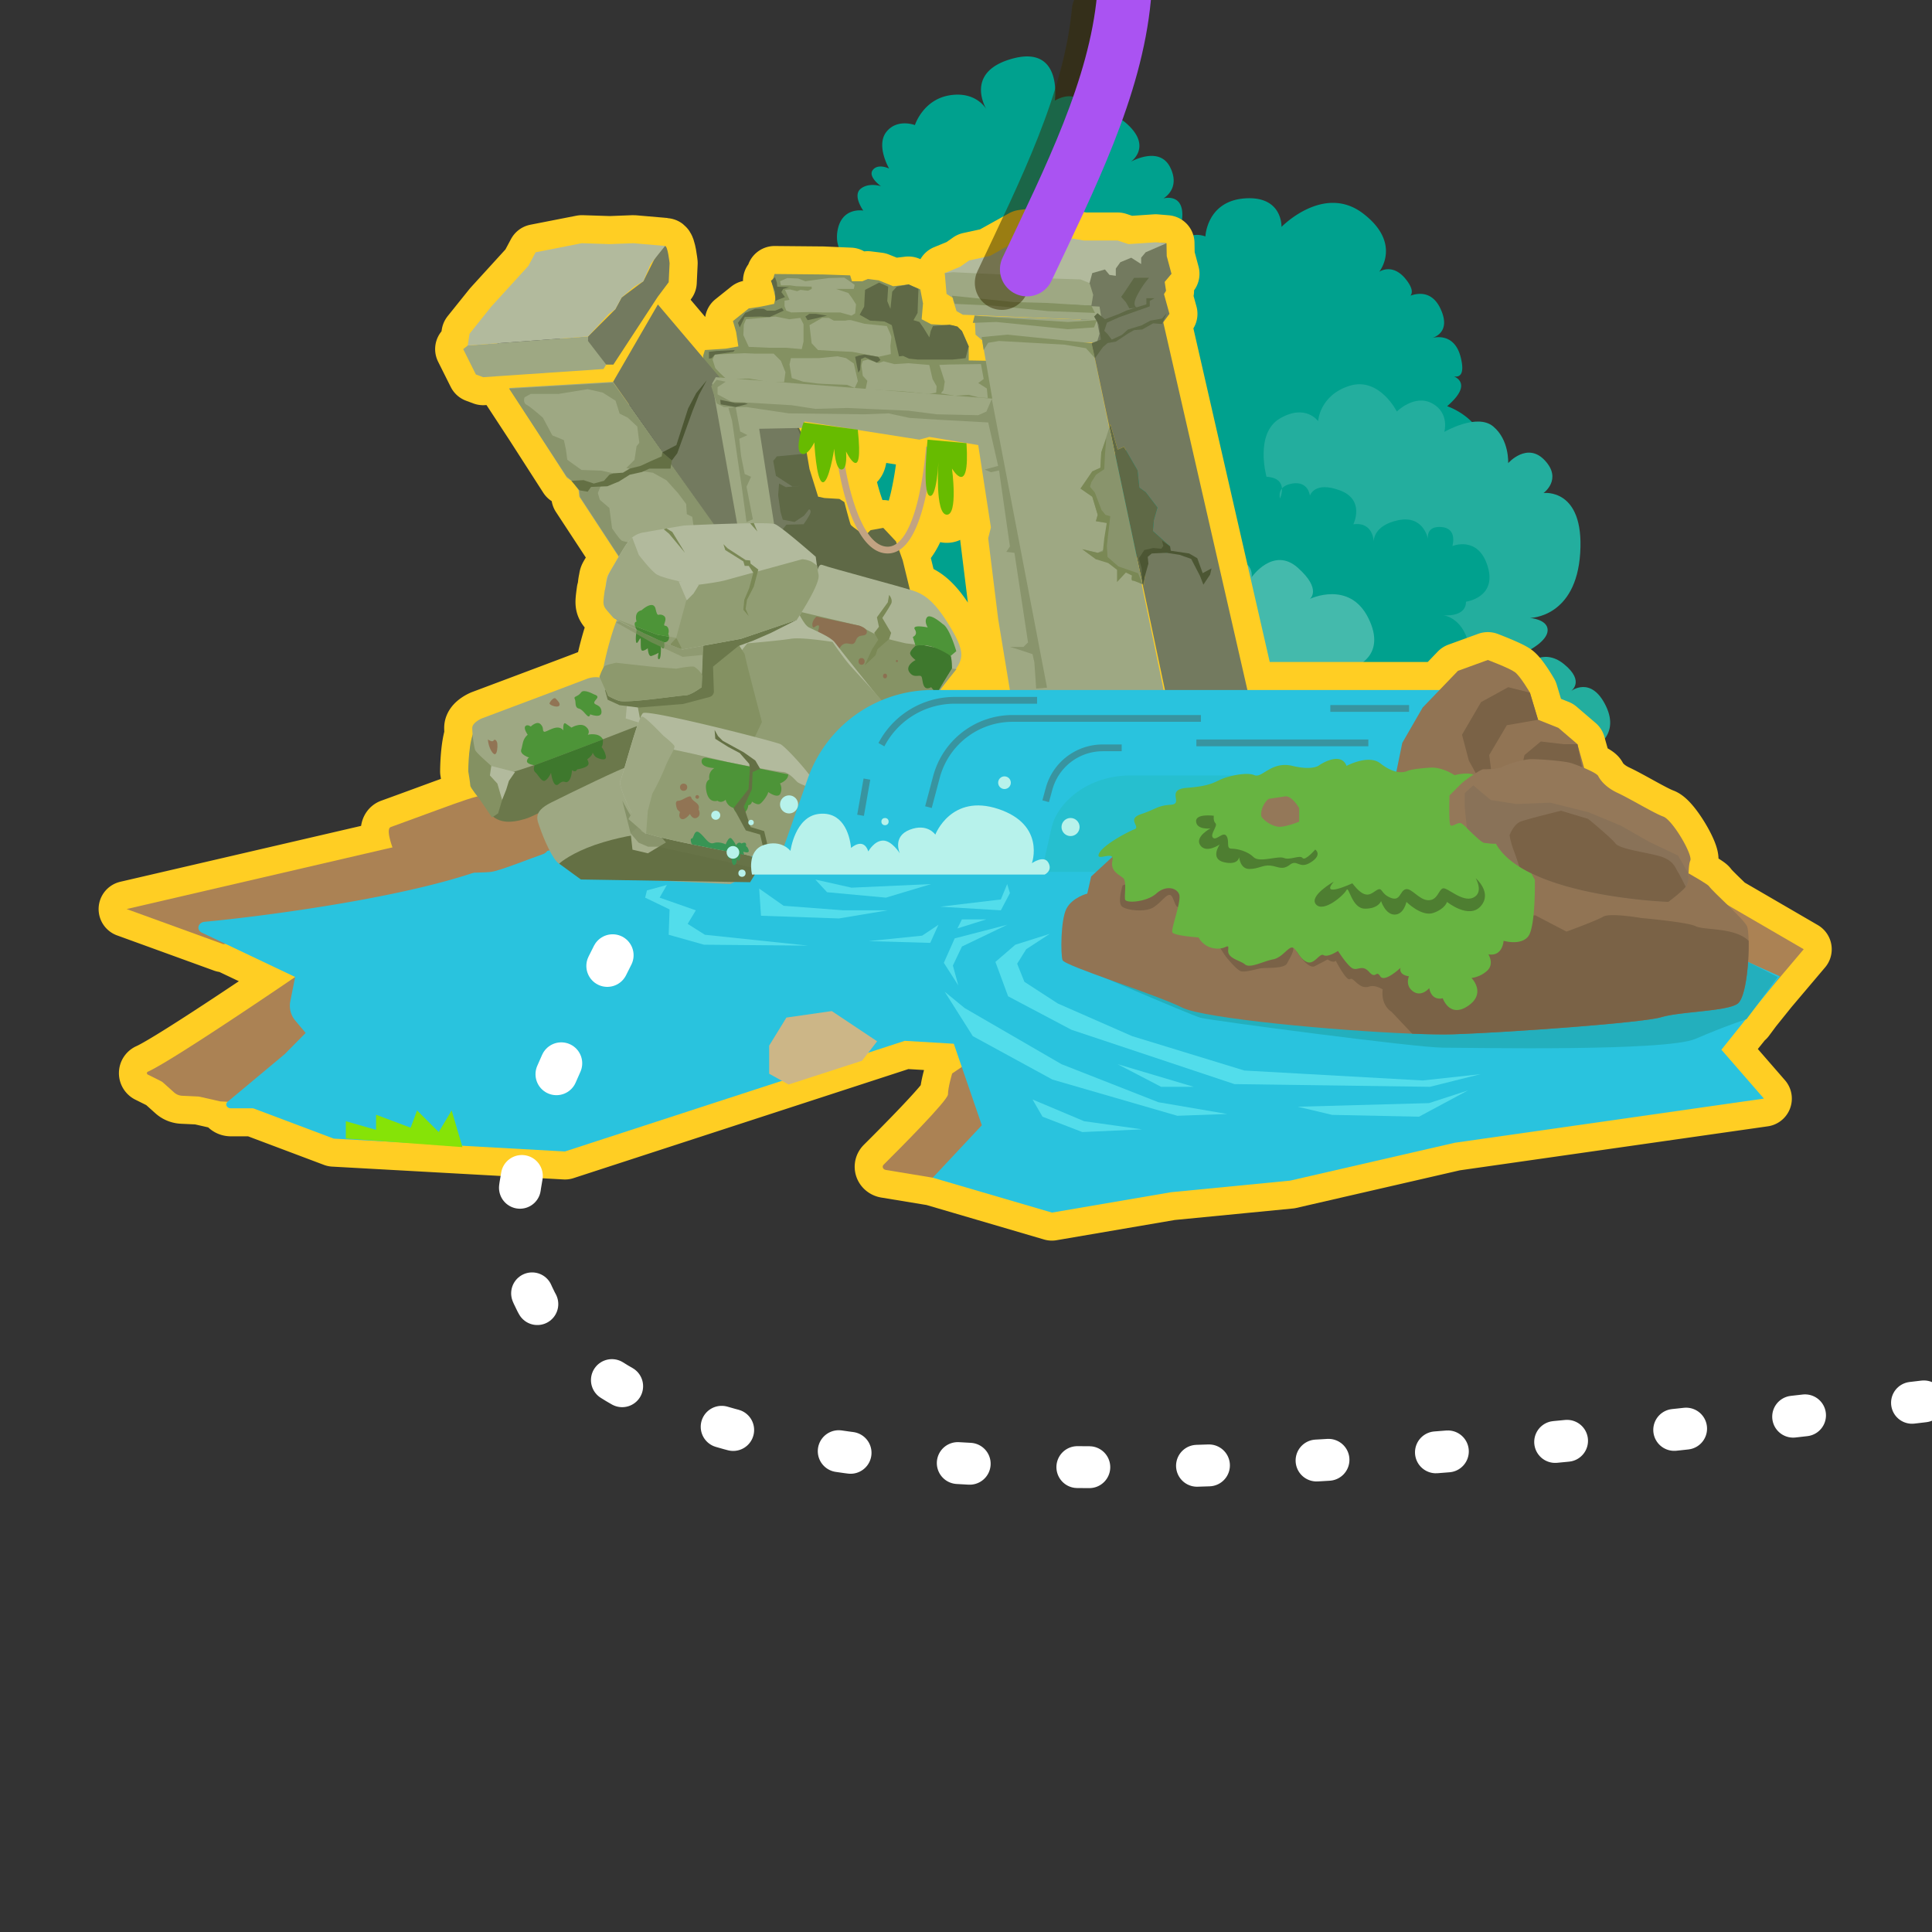 <svg xmlns="http://www.w3.org/2000/svg" width="1000" height="1000" viewBox="0 0 1000 1000"><rect x="0" y="0" width="1000" height="1000" fill="#333333" stroke="none"/><defs><style>.cls-1{isolation:isolate;}.cls-2{fill:#00a18e;}.cls-3{fill:#23ae9e;}.cls-4{fill:#44baac;}.cls-48,.cls-49,.cls-5,.cls-50{fill:none;}.cls-5{stroke:#ffce23;stroke-linejoin:round;stroke-width:29px;}.cls-6{fill:#5f6946;}.cls-7{fill:#737a5f;}.cls-34,.cls-8{fill:#849162;}.cls-9{fill:#b2ba9d;}.cls-10{fill:#9ea883;}.cls-11{fill:#c2a382;}.cls-12{fill:#67bb00;}.cls-13{fill:#89946c;}.cls-14{fill:#7a8855;}.cls-15{fill:#4c5633;}.cls-16{fill:#647044;}.cls-17{fill:#ab8254;}.cls-18{fill:#aad233;}.cls-19{fill:#29c3de;}.cls-20{fill:#52ddeb;}.cls-21{fill:#abb494;}.cls-22{fill:#869365;}.cls-23{fill:#3e782d;}.cls-24{fill:#4d9438;}.cls-25{fill:#919d73;}.cls-26{fill:#8c7051;}.cls-27,.cls-30{fill:#6b784b;}.cls-28{fill:#917454;}.cls-29{fill:#a5ae8b;}.cls-30{opacity:0.48;}.cls-30,.cls-34{mix-blend-mode:multiply;}.cls-31{fill:#389454;}.cls-32{fill:#8d996d;}.cls-33{fill:#458532;}.cls-34{opacity:0.57;}.cls-35{fill:#818e5e;}.cls-36{fill:#3894a0;}.cls-37{fill:#26bfcf;}.cls-38{fill:#b7f2eb;}.cls-39{fill:#7a6246;}.cls-40{fill:#23afbd;}.cls-41{fill:#7a6247;}.cls-42{fill:#67b441;}.cls-43{fill:#4e7e31;}.cls-44{fill:#947859;}.cls-45{fill:#897258;}.cls-46{fill:#86e307;}.cls-47{fill:#ccb687;}.cls-48{stroke:#362d02;opacity:0.5;}.cls-48,.cls-49,.cls-50{stroke-linecap:round;stroke-miterlimit:10;}.cls-48,.cls-49{stroke-width:28px;}.cls-49{stroke:#aa53f2;}.cls-50{stroke:#fff;stroke-width:21.68px;stroke-dasharray:6.19 55.75;}</style></defs><title>L2_current</title><g class="cls-1"><g id="plano_2"><path class="cls-2" d="M436.29,155.41s-5.62-12.65,6.32-18.27c0,0-11.24-4.92-9.14-17.57S446.83,109,446.83,109s-5.62-7.73-1.41-11.24S456,96.38,456,96.38s-7-4.92-4.22-8.43,8.43-.7,8.43-.7-7-11.95-1.41-19,14.76-3.51,14.76-3.51,4.22-13.35,18.27-15.46,19,7.73,19,7.73-12.65-19.68,13.35-26.7,21.79,21.79,21.79,21.79,9.84-6.32,14.76,2.11a10.77,10.77,0,0,1-2.11,14.05s11.24-16.16,24.6-4.22,2.11,19.68,2.11,19.68S600,75.3,605.65,86.54s-3.51,16.16-3.51,16.16,9.84-2.81,9.84,8.43-9.14,7.73-9.14,7.73a17.08,17.08,0,0,1,3.51,13.35s5.62-14.05,17.57-9.84c0,0,.7-18.27,20.38-19.68s19,14.76,19,14.76,21.79-22.49,42.16-7,8.43,30.22,8.43,30.22,7-4.92,14.05,4.22-1.41,9.84-1.41,9.84,12.65-8.43,19,4.92-4.92,15.46-4.92,15.46,11.95-4.22,15.46,9.84-5.62,9.14-5.62,9.14,14.05,2.81-1.41,16.16c0,0,28.11,9.14,17.57,37.25l21.79,130H458.78L367.42,227.79Z"/><path class="cls-3" d="M655.55,246.77s-6.32-22.49,7-30.22S682.25,218,682.25,218s.7-13.35,16.16-18.27S723,213,723,213s9.14-9.14,18.27-4.22,6.32,14.76,6.32,14.76,16.87-9.84,25.3-2.81,7.73,19,7.73,19,9.84-11.24,19-1.41-.7,16.87-.7,16.87,21.08-2.81,19,30.92-26,33.73-26,33.73,9.14.7,9.14,6.32-9.84,10.54-9.84,10.54,0,2.11-2.11,8.43c0,0,9.14-10.54,20.38-1.41S813,357.8,813,357.8s10.54-8.43,18.27,7.73S823.5,388,823.5,388s13.35,2.81,2.11,15.46-16.16,1.41-16.16,1.41,9.84,9.14-2.11,19.68c0,0,9.14-2.81,10.54,7.73s-13.35,13.35-13.35,13.35l-68.87-9.14L756,383.8s14.76-11.24,7-24.6-14.76-8.43-14.76-8.43,15.46-3.51,11.95-17.57-13.35-14.76-13.35-14.76,11.95,1.41,11.95-7c0,0,16.16-2.11,11.24-18.27s-18.27-10.54-18.27-10.54,2.81-9.14-5.62-9.84-7,6.32-7,6.32-2.11-12.65-15.46-9.84-12.65,11.24-12.65,11.24,0-10.54-10.54-9.14c0,0,6.32-12.65-7-17.57S678,256.6,678,256.6s-.7-7.73-9.14-6.32-6.32,7.73-6.32,7.73S667.5,247.47,655.55,246.77Z"/><path class="cls-4" d="M628.84,306.5S626.74,291,638,290.34s9.84,8.43,9.84,8.43,11.24-16.16,23.89-4.92S678,310,678,310s20.38-9.84,30.22,9.84-7,25.3-7,25.3,4.92,2.81,3.51,7c0,0,17.57-10.54,26.7,1.41s4.22,21.79,4.22,21.79,4.72-14.09,23.89-7c0,0,9.14-15.46,21.08,0,0,0,12.65-8.43,15.46,2.81s-4.92,12.65-4.92,12.65,9.14,10.54-2.11,15.46l-28.81,58.33L616.19,444.94Z"/></g><g id="outline"><path class="cls-5" d="M250.06,195.23,312.37,191l1.41-2.34h3.75l23-35.14,5.62-7.5.47-9.84s-.94-8.9-2.34-8.9l-16.4-1.41-12.18.47-14.52-.47-23.89,4.68-3.75,7-19.21,21.08L243,172.74l-.94,6.09-2.34,1.87,6.56,13.12Zm78.24-46.85,4.68-2.81,3.75-8.9,1.87-2.34L333,145.57,321.74,154Zm-13.12,14.05,3.28-2.34-14.05,14.05Z"/><path class="cls-5" d="M903.55,527.65l.42-.14,3.83-5.16L916.12,512l17.48-20.65-39.34-22.87c-4.39-4.27-8.76-8.4-9.74-9.87-.39-.59-4.29-3-10.51-6.59.11-2.49.22-5,.88-6.59,1.31-3.06-9.18-21-14-22.74s-17.06-9.18-23.61-12.24-9.18-7-10.06-8.75c-.53-1-3.86-2.71-7.3-4.17l-3.46-12.3-9.84-8.43-10.54-4.22-4.22-14.05S787,350.07,784.15,348s-14.05-6.32-14.05-6.32l-15.46,5.62-9.47,9.84H645.65L602.1,166.81l3.2-4.37-2.81-10.19,1.05-1.76-.7-4.57,3.51-4.22-2.46-9.14-.12-6.68-5.62-.47-14.05.94-5.62-1.87H561.15l-8.43-1.41-8.9-1.87-14.52,1.87-16.87,9.37-10.78,2.34L497,138.07l-8,3.28.94,10.78,3.17,2,.27.8h-.16l1.87,6.09,3.28,1.87,61.06,2.48,0,0-55-2-.94,3.75,1.11,0,.29,6.13,3.28,2.81h.15l.79,5.15.1-.16,1,5.7-8.81-.15V179.3l-3.51-8L495.56,169l-1.81-.43-.06,0h-.16l-2-.46-2.42.2-7.18-.43-4.92-2.58.7-8.2-1.41-7.26-6.09-2.58-8,.94-7.5-3-5.62-.7-2.81,1.17H441l-.94-3L426,142.06l-25.06-.23-.81,2.57-1.06.94.67,1.78,1.58,6.71,0,.7-.64,2.76-6.79,1.41-6.32.94-8.2,6.56,1.64,5.62,1.17,7.5-6.56,1.17-10.78.7-.94,3,.11,1.09-23.5-27.7-23.19,40.05-53.76,3.16.22.34h-.22l12.29,18.77,17.54,27.29,2.41,1.64h-.06l1.78,2.08,2,2.84.35,3.28,20.41,31.12c-1.17,2-2.52,4.33-4.13,7.06-2.39,4-1.64,2.55-2.28,5.45a29.31,29.31,0,0,0-.38,3.08,18.17,18.17,0,0,1-.5,2c-1.23,9-1.05,7.55,4.57,14.05l1.76,1a162.57,162.57,0,0,0-7,24.74,29,29,0,0,0-2.05,4.74l.17.37a12.91,12.91,0,0,0-7,.8c-3.51,1.41-54.11,20.38-54.11,20.38s-4.92,2.11-4.92,4.92c0,.9.07,2.16.19,3.53-2.3,6.76-2.3,19-2.3,19s1.05,6.32,1.05,7.38c0,.76,2.38,3.91,3.71,5.59-7.41,1.88-18.82,6.43-44.82,15.84-2,.73-.83,5.65.83,10.53L65.54,470.53l50.13,18.21,1-.22,36.14,17.16s-63.35,43.25-76.21,49a.83.83,0,0,0,0,1.56l6.57,3.28a6.13,6.13,0,0,1,1.35.91l5.69,5.1a6.78,6.78,0,0,0,4.2,1.64l7.9.37a7.36,7.36,0,0,1,1.32.18L114,570.08l3.83.2c-1.5,1.25-.43,3.38,1.69,3.38h11a2.8,2.8,0,0,1,1,.18l41.23,15.52L292.41,596l175.88-57.28,25.38,1.51,4.12,12-4.95,3.37s-2.17,7.23-2.17,10.84c0,3.07-25.57,28.69-33.31,36.38-1,1-.34,2.48,1.17,2.73l24.27,4,61.65,18.09,61.65-10.55,61.64-6,85.21-19.6,160-22.86-22-25.3Zm-338.49-350h0l-3.45-.35,4.1.1ZM414.5,223.49l-.92-2,1.46,0C414.86,222.09,414.68,222.77,414.5,223.49Zm25.78,48.1c-.47-.94-3.28-11.71-3.28-11.71l-2.58-1.64-7.73-.47-3.28-.7L419,242.78l-1.43-8.43c2.2-1.57,4-5.4,4-5.4s.94,19.68,4.22,20.61,6.09-17.33,6.09-17.33.3,7,2.13,9.69c1.2,7.08,4.32,22.26,10.38,32.93A23.48,23.48,0,0,1,440.27,271.6Zm-24-52.89.07-.52,22,3.46ZM486.78,357.1q.73-1,1.52-2.11c.45-.64.89-1.24,1.32-1.82l5.47-6.84-.32,0c3.71-5.36,4.29-9.18-1.56-19.41-8.43-14.76-14.05-19-20.38-21.08-.48-.16-1.15-.37-1.95-.61l-3.68-15.09-1.9-5.31c5.7-3.46,10.23-12.29,13.5-26.39.33-1.43.64-2.85.92-4.27.3,1.29.72,2.18,1.29,2.46,3.2,1.6,4.35-12.17,4.62-16.22-.27,5-1.06,25.65,4.28,26.06,6.09.47,2.81-23.89,2.81-23.89s9.37,15.93,7.5-13.12l-20.15-1.87s-.15,1.44-.33,3.67l-.48,0a183.82,183.82,0,0,1-3.88,26.41c-3.38,14.56-7.54,21.12-11.3,23.77l-.4-1.12-6.56-7-6.56,1.17-1.48,1.48c-6.23-9.08-10.05-24.81-11.68-34.56,1-2.7.51-7.68.51-7.68s9.34,19.15,6.1-11.11l31.84,5,5.15-1.41,25.3,4.22L512.89,273l-1.41,5.62,5.15,41.7,6.07,36.78Zm87.36-135.64-7.53-36.24,0,0,7.59,35.88Zm-35-75.42-.17-.09h.42ZM602.3,357.1l-11.4-54.91.51.24L603,357.1Z"/></g><g id="plano1"><path class="cls-6" d="M411.93,218l4.45,9.6L419,242.78l4.45,14.29,3.28.7,7.73.47,2.58,1.64s2.81,10.78,3.28,11.71,7.5,5.62,7.5,5.62l2.81-2.81,6.56-1.17,6.56,7,3.51,9.84,4.45,18.27s-41.23,6.32-42.16,5.86-35.84-27.64-35.84-27.64l-3-64.42,1.17-4.45Z"/><path class="cls-7" d="M416.85,234.82l-14.76,1.41-1.87,2.34,1.41,7.73,8.67,5.62,4.45-.47-8,.7-3.51-1.87-.47,6.09L404,265l1.17,4,6.09,1.17,4.92-3.28,2.58-3.28s1.17.23.7,1.87-3.51,5.86-3.51,5.86l-8.9.23-3,3.75-4.45,2.58-7.73-58.8,19-.94,2.81,5.39Z"/><polygon class="cls-8" points="400.92 141.82 425.98 142.06 440.04 142.53 440.98 145.57 446.36 145.57 449.18 144.4 454.8 145.1 462.29 148.15 470.26 147.21 476.35 149.79 477.75 157.05 477.05 165.25 481.97 167.82 493.68 168.53 497.9 171.34 501.41 179.3 501.41 186.56 515 186.8 518.04 209.29 365.78 202.26 363.91 184.22 364.85 181.18 375.62 180.47 382.18 179.3 381.01 171.81 379.37 166.18 387.57 159.63 393.89 158.69 400.69 157.28 401.39 154.24 399.51 146.27 400.92 141.82"/><polygon class="cls-7" points="563.84 144.16 562.79 150.49 567.71 159.98 576.84 156.11 580.35 153.65 606.36 141.71 603.9 132.57 603.78 125.89 599.33 125.54 565.6 135.73 563.84 144.16"/><polygon class="cls-7" points="567.71 177.43 601.44 167.71 605.3 162.44 602.49 152.25 603.54 150.49 602.84 145.92 606.36 141.71 595.11 138.19 564.19 153.65 553.3 156.46 567.71 177.43"/><polygon class="cls-9" points="489 141.35 496.96 138.07 501.65 134.79 512.42 132.45 529.29 123.08 543.81 121.21 552.71 123.08 561.15 124.49 578.48 124.49 584.1 126.36 598.16 125.42 603.78 125.89 593 130.58 590.66 133.39 590.66 136.67 585.51 133.39 579.89 135.73 577.54 139.01 577.54 142.76 574.26 142.29 571.92 139.48 565.36 141.35 563.96 146.51 522.26 145.57 489.47 144.16 489 141.35"/><polygon class="cls-10" points="317.33 197.66 384.79 293.58 332.08 306.23 299.84 257.07 299.49 253.79 296.33 249.23 293.4 247.24 263.57 200.82 317.33 197.66"/><polygon class="cls-7" points="340.52 157.6 317.33 197.66 384.79 293.58 388.74 214.44 340.52 157.6"/><polygon class="cls-10" points="382.65 277.22 368.59 198.51 370.47 195.23 515.23 206.47 541.47 367.64 524.13 365.76 516.64 320.32 511.49 278.62 512.89 273 506.33 230.37 481.03 226.15 475.88 227.56 416.38 218.19 415.91 221.47 392.95 221.94 401.39 275.81 382.65 277.22"/><polygon class="cls-10" points="539.74 357.88 508.11 174.47 565.03 177.63 605.09 370.53 539.74 357.88"/><polygon class="cls-7" points="650.41 377.91 608.25 382.12 591.41 302.42 592.07 302.99 593 294.08 593 286.59 597.69 285.19 603.78 286.12 605.65 282.84 596.75 274.88 597.22 269.25 599.1 262.7 593 254.73 589.72 252.39 588.79 243.48 581.76 231.31 578.48 232.71 574.73 219.59 574.23 221.14 565.03 177.63 601.92 166.03 650.41 377.91"/><polygon class="cls-10" points="304.41 174.15 313.78 188.67 312.37 191.01 250.06 195.23 246.31 193.83 239.76 180.71 242.1 178.83 304.41 174.15"/><path class="cls-11" d="M459.48,286.47c-19.59,0-25.85-46.4-26.1-48.38l3.48-.45c1.64,12.61,8.91,45.32,22.62,45.32,4.57,0,11-4.4,15.92-25.35a183.82,183.82,0,0,0,3.88-26.41l3.51.22a187.82,187.82,0,0,1-4,27C474.49,277,468,286.47,459.48,286.47Z"/><path class="cls-12" d="M415.91,218.66s-4.68,13.59-1.41,15.93,7-5.62,7-5.62.94,19.68,4.22,20.61,6.09-17.33,6.09-17.33.47,10.78,3.75,10.78,2.34-9.37,2.34-9.37,9.37,19.21,6.09-11.24Z"/><path class="cls-12" d="M480.1,227.56s-2.81,27.17.94,29,4.68-17.33,4.68-17.33-1.87,26.7,4.22,27.17,2.81-23.89,2.81-23.89,9.37,15.93,7.5-13.12"/><path class="cls-7" d="M304.41,174.15l14.05-14.05,3.28-6.09L333,145.57l5.62-11.24s4.22-7,5.62-7,2.34,8.9,2.34,8.9l-.47,9.84-5.62,7.5-23,35.14h-3.75l-9.37-12.18Z"/><polygon class="cls-9" points="344.23 127.3 327.83 125.89 315.65 126.36 301.13 125.89 277.24 130.58 273.49 137.61 254.28 158.69 243.04 172.74 242.1 178.83 304.41 174.15 315.19 162.44 318.46 160.09 321.74 154 328.3 148.38 332.99 145.57 336.74 136.67 344.23 127.3"/><polygon class="cls-10" points="567.71 165.72 569.11 172.74 567.71 177.43 508.21 176.02 504.93 173.21 504.46 163.37 567.71 165.72"/><polygon class="cls-10" points="493.21 154.94 569.11 158.69 570.05 164.31 567.71 165.72 498.37 162.91 495.09 161.03 493.21 154.94"/><polygon class="cls-10" points="489 141.35 493.21 140.89 533.04 142.76 539.13 146.04 544.75 144.16 559.27 144.63 563.96 146.51 565.83 152.6 564.89 158.22 495.09 155.41 489.93 152.13 489 141.35"/><polygon class="cls-8" points="492.75 153.07 524.6 156.35 541.94 156.81 564.89 158.22 566.77 161.97 542.41 161.03 514.3 158.22 494.15 157.28 492.75 153.07"/><polygon class="cls-8" points="504.46 163.37 515.7 164.31 552.71 166.65 567.71 165.72 566.3 169.46 552.71 170.4 515.7 166.65 503.52 167.12 504.46 163.37"/><polygon class="cls-8" points="509.14 181.18 511.49 177.43 517.11 176.49 550.84 178.37 562.08 180.24 566.77 185.39 565.03 177.63 521.32 173.21 508.11 174.47 509.14 181.18"/><polygon class="cls-6" points="605.65 282.84 603.78 286.12 597.69 285.19 593 286.59 593 294.08 592.07 302.99 591.41 302.42 574.23 221.14 574.73 219.59 578.48 232.71 581.76 231.31 588.79 243.48 589.72 252.39 593 254.73 599.1 262.7 597.22 269.25 596.75 274.88 605.65 282.84"/><polygon class="cls-13" points="591.41 302.42 585.98 297.83 571.92 289.87 567.23 289.4 560.21 284.24 568.18 286.12 571.92 284.24 573.33 277.69 572.86 270.66 567.23 269.73 568.18 266.44 565.37 257.07 559.27 252.86 565.37 243.96 569.58 242.08 570.04 234.12 574.23 221.14 591.41 302.42"/><polygon class="cls-13" points="513.36 206.47 541.94 355.93 536.32 356.39 535.38 342.81 534.44 338.59 527.41 336.25 522.73 334.84 529.76 334.84 532.1 332.5 525.07 286.12 520.86 285.65 522.73 282.84 517.11 243.49 512.89 244.42 509.61 243.02 516.64 241.14 511.49 218.66 485.72 217.25 470.73 216.31 459.95 213.97 447.3 214.44 408.42 213.97 386.4 210.69 380.77 210.69 374.68 210.69 370.94 208.82 368.13 199.92 370.94 196.64 375.62 197.57 371.4 200.38 371.4 204.13 378.43 207.88 409.82 209.75 422 211.63 438.4 211.16 470.26 212.57 484.78 214.44 506.33 214.91 510.55 213.03 513.36 206.47"/><polygon class="cls-13" points="377.03 211.16 378.9 217.72 381.92 238.51 381.92 238.51 382.65 243.49 384.05 252.86 386.4 270.19 389.68 268.79 386.4 251.92 388.74 246.77 385.46 245.36 383.58 235.99 382.65 227.09 386.87 225.22 383.12 223.34 380.77 210.69 377.03 211.16"/><path class="cls-14" d="M572.62,226.74,570,234.12l-.46,8L565.36,244l-6.09,8.9,6.09,4.22,2.81,9.37-.94,3.28,5.62.93-1.29,8.08-.7,6.68-2.69.7-8-1.88,7,5.16,6.44,2,4.57,3.51v6.32l4.57-4.92,3.16,1.52s-.7,2.69.35,2.69,5.08,1.9,5.08,1.9l-2.27-5.76-10.19-3.51-5.62-4.92-.35-5.62,1.76-15.46-2.46-.7L570.16,264l-3.51-9.14L564.19,252l.7-2.46,2.46-3.87,4.22-2.81.35-7.38Z"/><polygon class="cls-15" points="627.09 294.2 626.38 297.36 622.87 302.63 621.11 298.07 616.55 289.28 610.57 287.17 603.78 286.12 596.17 286.47 594.06 288.23 594.41 291.74 591.41 302.42 590.9 294.2 589.49 288.93 592.3 284.71 596.87 283.66 601.09 284.01 602.14 282.61 601.44 279.8 605.65 282.84 606 285.07 615.49 286.47 619.71 288.93 622.52 296.66 627.09 294.2"/><path class="cls-13" d="M321.74,279.8c-1.41-1.05-4.92-6.32-4.92-6.32l-1.41-10.54-4.92-4.22-1.05-3.51,1.41-3.51,9.49-2.46,2.11-2.81L317.53,245l-6.32-1.41L301,243.25,293.63,238l-.7-5.27-1.05-4.92-6-2.46L281,216.2s-6.32-5.62-8.43-6.68-1.05-3.87-1.05-3.87l3.16-1.76h14.41l15.11-2.46,7.73,1.76,6.68,4.22,2.11,6.68,4.22,2.11,4.92,4.57,1.05,8.43L329.47,231l-1.05,7-4.22,4.22,6,1.41,7.73,1.05,7,3.87,6,6.68,4.22,5.62.35,5.27,2.81,1.41.7,4.92-8.47,7.14,20.77-5.73-54-75.81-53.76,3.16,29.67,45.31,2.86,2.51,3.75,4.8.44,3.45,20.06,30.63,18.51-5.11C332.11,281.85,322.64,280.47,321.74,279.8Z"/><polygon class="cls-16" points="295.74 248.87 302.07 248.52 307.34 250.28 312.61 248.87 315.42 245.71 317.53 245.01 322.45 244.66 325.96 242.55 331.58 241.14 336.85 238.69 342.48 236.22 342.83 234.12 347.75 238.33 347.04 242.55 336.15 242.55 332.29 244.31 325.96 245.71 320.34 249.23 314.37 251.69 305.93 252.04 304.18 254.5 299.96 253.79 295.74 248.87"/><polygon class="cls-15" points="342.83 234.12 350.09 230.37 356.18 211.39 360.39 203.43 365.78 196.87 361.8 204.37 358.52 212.57 350.56 234.59 347.75 238.33 342.83 234.12"/><path class="cls-6" d="M587,143.81l-4.92,7.38-1.76,2.46,2.46,2.81,1.76,3.16,4.22-.35s-3.16-.35-.35-6a46.43,46.43,0,0,1,6.32-9.49Z"/><polygon class="cls-6" points="571.92 165.25 579.3 162.44 583.16 160.68 593.36 157.52 593.36 154.35 597.57 154.35 595.11 155.76 595.11 158.57 579.3 164.19 572.98 167 571.57 171.22 573.33 172.98 575.43 175.79 580.71 173.33 583.87 170.52 590.9 168.41 595.46 165.95 601.44 164.9 603.9 162.09 601.44 167.71 596.87 167.36 591.25 170.52 587.03 170.87 583.87 172.63 577.54 176.84 573.33 177.55 570.87 179.65 566.77 185.39 565.03 177.63 569.81 175.79 568.76 168.06 566.3 163.84 568.06 162.09 571.92 165.25"/><polygon class="cls-10" points="387.57 179.54 398.11 180 406.78 180 414.98 180.71 415.91 176.73 415.91 167.82 414.27 164.54 408.42 165.25 401.39 163.84 394.36 164.54 386.16 165.25 384.99 168.06 384.76 173.45 387.57 179.54"/><path class="cls-10" d="M419,168.29l6.56-3.75H429l2.58,1.41h6.09a8.08,8.08,0,0,1,2.81-.23c.94.23,7,1.87,7,1.87L459,168.76s2.34,4.92,2.34,5.62-.47,4.68-.47,4.68l.23,4.22-6.56,1.41-13.35-2.58-10.31-.47-7.5-.47-3.28-3.51Z"/><path class="cls-10" d="M404.2,186.8l-3.75-3.75h-9.6l-5.39-.23-10.78.47-4.68.23-1.17,2.58,1.41,4.45s5.15,5.62,6.09,5.62,11.48-.23,11.48-.23l9.37,1.64,8.67.23.7-5.15Z"/><path class="cls-10" d="M415.21,185.39h-5.86l-.7,3.28,1.17,7,5.86,1.87s5.62.7,7.26.94,15.46.7,15.46.7l4,1.64,1.64-3.51-2.11-9.14-4-2.81-4.45-.94-9.6.94Z"/><path class="cls-10" d="M449.18,186.1l-2.58.7a9.49,9.49,0,0,0-.7,2.34c0,.7.7,5.39.7,5.39l2.34,2.58-.94,4.45,19,.94,13.82,1.41,3.75-.7.23-3.28-2.11-3.75L481,188.91,470.26,188l-7.26.47L457.37,187l-2.58.94Z"/><path class="cls-10" d="M507.74,188.44l-16.4.23-5.15.23.94,2.81,1.87,5.86-.7,4.45s-1.64,1.64-.94,1.64,6.56,1.17,6.56,1.17l7.5-.47,5.39,1.41,4.45.23-.47-4.92-4.45-2.81,2.81-2.11Z"/><polygon class="cls-10" points="406.31 150.02 408.88 149.79 412.63 150.72 414.27 150.02 418.25 150.49 420.13 149.55 420.13 148.38 412.16 148.15 408.88 147.68 404.2 147.68 403.73 145.57 407.48 143.93 413.1 144.16 416.85 145.57 423.64 144.63 429.03 143.93 436.99 143.7 439.1 145.1 442.38 147.44 441.91 149.55 432.78 149.55 439.1 151.66 440.98 154.24 443.08 157.52 442.62 162.2 440.74 163.37 434.89 161.73 425.75 161.73 419.66 161.5 409.59 161.73 407.01 160.8 406.07 158.45 406.07 155.64 408.65 155.18 406.31 150.02"/><polygon class="cls-6" points="459.72 148.38 455.03 146.27 447.77 150.02 447.54 153.77 447.3 158.69 444.96 162.91 450.35 165.95 457.84 166.42 461.59 168.29 464.17 179.54 465.34 184.46 467.45 184.22 470.49 185.63 474.94 186.1 493.21 186.1 499.77 185.39 501.41 179.3 497.9 171.34 495.56 169 491.57 168.06 482.91 168.76 481.74 171.34 481.03 174.62 477.99 169.7 475.88 166.65 472.83 165.72 474.94 161.97 475.18 154.71 475.41 149.55 470.26 147.21 464.17 148.38 461.82 150.96 460.89 159.86 459.25 155.88 459.72 148.38"/><polygon class="cls-6" points="416.85 163.84 418.02 165.72 423.41 164.54 428.09 163.37 422.24 162.44 418.96 162.44 416.85 163.84"/><polygon class="cls-6" points="401.15 143.46 399.05 145.34 401.15 150.96 401.39 155.88 402.56 155.18 406.31 153.77 404.43 151.19 405.37 149.55 408.42 148.62 402.32 148.38 402.09 146.27 401.15 143.46"/><polygon class="cls-6" points="442.62 184.69 444.26 192.89 445.19 191.48 445.66 185.86 447.77 184.92 453.86 187.74 455.73 186.33 454.56 184.69 447.54 183.52 444.72 183.99 442.62 184.69"/><path class="cls-6" d="M381.95,167.12l.94,2.34,2.58-5.39,8-.23,4.92.23,7.26-3.28-.94-1.41-3.51,1.41h-4.22l-1.64-.94a27.84,27.84,0,0,0-4.45,0c-.7.23-5.15,2.11-5.15,2.11Z"/><polygon class="cls-6" points="366.95 185.63 366.95 182.11 370.94 181.65 380.31 181.18 379.6 182.11 370 183.52 368.36 185.39 366.95 185.63"/><polygon class="cls-6" points="372.81 206.94 380.54 208.58 385.46 208.58 387.1 209.05 380.77 210.69 373.04 209.29 372.81 206.94"/><polygon class="cls-17" points="868 453.19 933.6 491.32 902.68 527.87 852.27 493.57 868 453.19"/><polygon class="cls-18" points="528.86 378.39 532.22 407.37 361.67 407.37 359.2 385.08 528.86 378.39"/><polygon class="cls-17" points="363.91 403.48 360.36 402.11 65.54 470.52 115.67 488.73 360.85 433.93 363.91 403.48"/><path class="cls-17" d="M482.8,609.57l-24.27-4c-1.52-.25-2.16-1.75-1.17-2.73,7.75-7.69,33.31-33.32,33.31-36.38,0-3.61,2.17-10.84,2.17-10.84l8-5.42,21-1.81,19.57,48.8Z"/><path class="cls-17" d="M152.8,505.68s-63.35,43.25-76.21,49a.83.83,0,0,0,0,1.56l6.57,3.28a6.13,6.13,0,0,1,1.35.91l5.69,5.1a6.78,6.78,0,0,0,4.2,1.64l7.9.37a7.36,7.36,0,0,1,1.32.18L114,570.08l3.83.2,24.46-4.8,45.51-25.56Z"/><path class="cls-19" d="M105.93,477.12c28.93-2.68,114.5-13.45,153.06-30.71l102.67-25.26v-21L527,398.54l96.64-27.13,297.74,134L891,543.33l22,25.3-160,22.86-85.21,19.6-61.64,6-61.65,10.55L482.8,609.57l25.39-27.13-14.51-42.2-25.38-1.51L292.41,596l-119.67-6.65-41.23-15.52a2.8,2.8,0,0,0-1-.18h-11c-2.12,0-3.19-2.13-1.69-3.38l29.51-24.62,10.88-11-5.18-6.16a12,12,0,0,1-2.78-10.17l2.52-12.64-48.42-23C101.51,481.13,102.53,477.44,105.93,477.12Z"/><polygon class="cls-20" points="543.34 483.36 525.54 488.98 515.23 497.88 521.79 515.68 554.59 533.02 638.92 561.13 740.11 562.53 766.35 555.98 736.36 559.25 644.07 554.1 585.98 536.3 547.56 519.43 530.23 508.19 526.48 498.82 531.16 491.32 543.34 483.36"/><polygon class="cls-20" points="521.32 478.67 497.9 489.92 493.21 499.75 496.02 510.06 488.53 498.35 494.15 485.7 521.32 478.67"/><polygon class="cls-20" points="489 513.34 503.52 536.3 544.75 558.79 609.4 577.53 635.17 576.59 599.56 570.5 549.43 550.82 499.3 521.77 489 513.34"/><polygon class="cls-20" points="671.71 572.84 739.64 570.97 759.79 564.41 734.49 577.99 689.51 577.06 671.71 572.84"/><polygon class="cls-20" points="578.48 550.82 600.97 562.53 617.83 562.53 578.48 550.82"/><polygon class="cls-20" points="534.44 569.09 561.15 580.34 591.13 584.55 560.21 585.96 539.6 577.99 534.44 569.09"/><polygon class="cls-20" points="458.55 464.62 428.09 461.81 422 455.25 440.74 459.46 481.97 457.59 458.55 464.62"/><polygon class="cls-20" points="392.95 459.93 405.61 468.83 436.53 471.18 459.48 471.18 434.18 475.39 393.89 473.99 392.95 459.93"/><polygon class="cls-20" points="345.17 458.06 334.86 460.87 333.93 464.62 346.57 470.71 346.11 483.83 364.38 488.98 418.25 489.45 364.85 483.83 355.94 478.2 360.16 471.18 341.42 464.62 345.17 458.06"/><polygon class="cls-20" points="449.64 487.11 477.29 484.3 485.72 478.67 481.5 488.04 449.64 487.11"/><polygon class="cls-20" points="486.65 469.3 518.04 465.56 521.32 457.59 522.73 462.27 518.04 471.18 486.65 469.3"/><polygon class="cls-20" points="497.9 475.86 495.56 480.55 510.55 475.86 497.9 475.86"/><path class="cls-17" d="M408.88,368.34c-2.34,1.56-3.51,18.27-3.51,22.49s16.16,14.76,16.16,14.76l26.7-28.81S437.7,364.83,434.18,362s-8.43-3.51-10.54-2.81S413.1,365.53,408.88,368.34Z"/><path class="cls-17" d="M202.28,428.07c-3.56,1.29,2.81,15.46,4.22,19.68s5.62,4.22,8.43,4.22,34.43,0,39.35-.7,20.38-7,26.7-9.14,2.11-14.05-4.22-24.6-9.14-5.62-19-6.32S243,413.32,202.28,428.07Z"/><path class="cls-21" d="M416.61,307.91c7.11-7.11,5.62-16.87,9.14-15.46s40.76,11.24,47.08,13.35,11.95,6.32,20.38,21.08S496.73,343,488.29,355,477.05,367.64,464.4,369s-40.76-4.22-40.76-4.22-17.57-30.92-20.38-36.54S408.88,315.64,416.61,307.91Z"/><path class="cls-22" d="M483.84,361.55l8.9-15.46a20.6,20.6,0,0,0-.7-6.56c-.94-2.81-7.5-4.22-9.37-4.68S468.85,333,468.85,333s-12.18-2.81-14.05-3.75-10.07-5.39-10.07-5.39l-30.92-7.26-8.67,22,43.57,27.64Z"/><path class="cls-23" d="M473.89,334.26s-2.81,2.46-2.81,3.87,2.81,3.51,2.81,3.51-5.62,2.81-3.16,6.32,5.62.7,6.32,2.46.35,7.73,4.92,5.27l2.81,3.51,3.51-6,4.45-7.14s-.12-5.5-.7-6.56-4.1-3.51-4.1-3.51-8.78-1.76-10.19-2.11A9.89,9.89,0,0,0,473.89,334.26Z"/><path class="cls-24" d="M487.94,323s-6.32-5.62-8.08-3.51.35,5.27.35,5.27-8.43-1.76-6.68,1.05-1.05,3.87-1.05,3.87l1.41,4.57a18,18,0,0,1,8.78.59,38.08,38.08,0,0,1,9.37,4.68l2.93-2.46S491.46,324.77,487.94,323Z"/><polygon class="cls-25" points="495.09 346.32 492.75 346.09 484.78 359.21 495.09 346.32"/><path class="cls-14" d="M447.54,344.45l5.62-5.27,1.05-3.16,6-5.27,1.05-3.16-4.57-7.73s3.51-5.27,4.57-7.38-1.05-4.57-1.05-4.57l-.7,3.87-5.62,7.73,1.05,4.92-2.46,3.16,2.11,3.51L451.4,336Z"/><path class="cls-26" d="M422.59,319.15s-2.46,2.11-2.11,4.57,1.76-.35,3.16,0-3.16,9.84-.7,10.54,4.92-3.87,6-2.11-5.27,10.89,0,9.14,4.57-6,7.38-7.73,5.27,1.76,6.68-2.11,4.92-1.41,5.62-3.87-3.87-3.75-3.87-3.75Z"/><ellipse class="cls-26" cx="445.95" cy="342.34" rx="1.58" ry="1.76"/><ellipse class="cls-26" cx="458.08" cy="349.89" rx="1.05" ry="1.23"/><circle class="cls-26" cx="464.23" cy="342.16" r="0.53"/><path class="cls-27" d="M252.17,418.94c4.55,8,12.65,7,19.68,4.92s26-14.05,30.92-16.16,28.11-11.24,28.11-11.24l5.62-23.19L245.85,388v9.14C245.85,402.07,249.36,414,252.17,418.94Z"/><path class="cls-8" d="M246.55,376.77l6,14.05,7.38,8.43V414l-2.11,7-3.16,2.11L248,413.32s-4.57-5.62-4.57-6.68-1.05-7.38-1.05-7.38S242.33,381,246.55,376.77Z"/><path class="cls-10" d="M336.5,373.26s-19.68-19-22.49-21.08-7-2.11-10.54-.7-54.11,20.38-54.11,20.38-4.92,2.11-4.92,4.92A54.62,54.62,0,0,0,245.85,388c.7,2.11,10.54,9.84,12.65,12.65S317.53,380.29,336.5,373.26Z"/><polygon class="cls-9" points="254.28 396.45 266.58 399.61 263.42 404.18 262.01 408.75 259.9 414.02 257.44 405.59 253.58 401.37 254.28 396.45"/><path class="cls-24" d="M276.77,396.1s-4.57-.53-4-2.46,1.41-1.41,1.41-1.41-5.27-1.58-4.39-4.22.53-5.27,3.34-7.73c0,0-2.28-3.16-1.23-4.39s2.81.18,2.81.18,3.16-3.16,5.09-1.23.7,3.16,1.76,3.87,7-4.57,10-.7c0,0-.35-4.57,1.23-3.51s3,2.11,3,2.11,4.57-2.81,7.38-.53,1.05,4.22,1.05,4.22,5.8-1.49,7.91,2.46Z"/><path class="cls-23" d="M276.77,396.1s-1.23,2.28.35,3.69,3.34,5.27,5.09,4.22,3-4,3-4,1.05,8.43,4,5.8,3.16,0,4.92-1.41,1.93-5.8,1.93-5.8,1.76,1.58,2.64-.35c7.64-1.41,6-3.34,5.27-5.27,0,0,3.87-2.64,2.46-4.22,0,0,.92,2.4,2.11,3.16s5.45,2.28,5.09-.35a11.06,11.06,0,0,0-2.28-4.92s.88-.79.7-3.87Z"/><path class="cls-24" d="M300.78,358.39c-1.71,2.42-4.1,1.87-3.28,3.4s-.35,4.45,2.23,5,5,6.44,5.74,2.93c0,0,6.09,2.46,5.86-1.41s-3.87-3.16-3.75-4.68,3.75-3-.12-4.22C307.45,359.44,302.18,356.39,300.78,358.39Z"/><path class="cls-28" d="M289.42,365.3c-1.08,1.22-5.27-.47-5-1.29s2.23-3.4,3.16-2.46S290.35,364.24,289.42,365.3Z"/><path class="cls-28" d="M252.52,382.75c.35,4.45,2.69,8,3.75,7.61s1.29-3.4,1.17-5.27-1.41-2.81-2-1.76S252.52,382.75,252.52,382.75Z"/><path class="cls-9" d="M460.89,368.34c-11.24-13.35-26.7-33-28.81-35.84s-10.54-6.32-13.35-7.73-5.62-8.43-7.73-11.24-16.87,4.22-27.41,7.73-44.27,17.57-47.08,19-6.32,2.81-8.43,4.22-4.22,27.41-4.22,27.41L440.51,408.4Z"/><path class="cls-25" d="M382.65,338.59v9.84c0,1.87,2.81,16.87,3.28,21.55s1.87,16.4,1.87,16.4l38.89,23.42s35.61-38.42,34.2-41.46-17.8-20.38-21.08-24.13-8.9-11.95-8.9-11.95-15.93-2.58-21.55-1.64S386.86,333,386.86,333A41.87,41.87,0,0,0,382.65,338.59Z"/><path class="cls-8" d="M385.46,338.59l-8.9-14.05-6.09-1.41s-39.82,12.18-41.7,13.12-1.41,3.75-1.64,9.14,5.39,33,5.39,33l54.35,11.24,7.5-15.93S385.93,341.87,385.46,338.59Z"/><path class="cls-10" d="M305.58,454.08s-12.65-4.92-16.16-7S281,433,279.58,428.78s-4.22-8.43,5.62-13.35,37.25-18.27,40.76-19,54.81,23.19,59.73,28.81,2.11,14.05,3.51,20.38S378,457.59,378,457.59Z"/><path class="cls-16" d="M332.52,431.82c-4.22,0-18.27,2.81-28.58,7s-14.52,8.2-14.52,8.2l11.24,8.2,87.61,1.41,6.56-10.78-44-17.8Z"/><polygon class="cls-29" points="334.39 424.33 326.43 431.35 327.37 439.79 335.33 441.66 344.7 436.04 334.39 424.33"/><path class="cls-30" d="M322.09,414.37s4.22,8.43,6.68,10.89,8.08,4.92,8.08,4.92l59.38,13-4.57,6.32-50.6-11.24h-5.62l-4.92-2.11-4.1-4.8Z"/><path class="cls-9" d="M421.53,405.59a11.45,11.45,0,0,1-.77,2.56c-3.39,9-16.8,37.49-16.8,37.49s-57.39-10-69.53-14.36a12.51,12.51,0,0,1-1.25-.51,2.61,2.61,0,0,1-.9-.58c-.12-.15-.25-.33-.39-.53a80.84,80.84,0,0,1-4.91-8.76c-3.4-6.82-6.81-15-5.95-16.7,1.19-2.39,7.25-25.66,10.53-33,.57-1.28,1.05-2.07,1.42-2.17,4.92-1.41,68.17,14.76,71,16.16S421.53,402.78,421.53,405.59Z"/><path class="cls-25" d="M420.77,408.15c-3.39,9-16.8,37.49-16.8,37.49s-57.39-10-69.53-14.36l0,.54-1.21-1.05a2.61,2.61,0,0,1-.9-.58c-.12-.15-.25-.33-.39-.53l-6.59-5.73,1.69-3,18.65-33.57,3.07.66,10,2.15,17.8,4.22s25.77,5.15,28.58,5.15,6.09,3.75,7.49,5.16C413.59,405.61,418,407.22,420.77,408.15Z"/><path class="cls-10" d="M348.71,388c-.79,1.78-2.63,4.57-4.48,9.18a124.65,124.65,0,0,1-6.56,13.58l-2.35,8.9-.89,11.64,0,.54-1.21-1.05-1.29-1.12-6.59-5.73,1.69-3c-3.4-6.82-6.81-15-5.95-16.7,1.19-2.39,7.25-25.66,10.53-33a3.19,3.19,0,0,1,.95-.3c1.41,0,10.78,9.84,10.78,9.84s4.68,3.75,5.62,5.15C349.24,386.39,349.12,387,348.71,388Z"/><path class="cls-24" d="M365.78,392.23s-3-.47-2.58,2.34,6.56,3,6.56,3a5.41,5.41,0,0,0-2.58,5.86s-2.81.94-1.41,6.79,5.62,4.22,5.62,4.22,1.64,1.64,4.22-.47a5.74,5.74,0,0,0,4.1,4.22s.82,3.51,4.1,3,3.51-4.45,3.51-4.45a2,2,0,0,0,1.87-1.87s2.81,2.11,4.22,1.17,4-4.45,4.22-6.09c0,0,5.15,3.75,6.32.7a5.85,5.85,0,0,0-.23-5.15s4.45-1.64,4.22-4.68Z"/><polygon class="cls-16" points="369.88 377.83 370.23 382.4 376.91 386.61 382.88 389.77 387.8 395.4 388.15 397.86 387.45 408.4 379.72 418.24 386.05 429.83 393.42 431.94 395.53 440.72 396.24 443.18 397.64 438.97 395.53 430.18 388.5 428.07 384.99 417.53 389.21 408.4 389.56 399.61 393.42 397.86 390.96 393.64 384.99 389.42 374.1 383.45 371.64 380.99 369.88 377.83"/><path class="cls-28" d="M350.56,418.94s-1.87-4.45.47-4.45,6.32-3.75,6.79-1.64,4.92,2.81,3.75,6.09c0,0,1.64,2.81-.7,4.22s-3.75-1.87-3.75-1.87-2.58,3.51-4.45,2.58-.7-3.51-.7-3.51Z"/><circle class="cls-28" cx="353.84" cy="407.46" r="1.87"/><circle class="cls-28" cx="360.87" cy="412.47" r="0.96" transform="translate(-157.08 591.58) rotate(-67.89)"/><path class="cls-31" d="M358.05,437s-1.17-3,0-3,1.17-5.39,4.22-2.81,4.45,6.09,7.26,5.15,6.09.7,6.09.7,1.64-4.45,3-3a13.52,13.52,0,0,1,2.34,3.51s1.17-2.34,2.81-.94c0,0,3-1.64,2.34,1.41,0,0,.94.23,1.41,2.11s-2.81.7-2.81.7l.47,1.64Z"/><path class="cls-31" d="M377,440.49s-.94,2.11,0,3.51,1.64-1.41,1.64-1.41-.23,5.39,1.41,5.15,1.41-4.68,1.41-4.68,0,2.58.94,2.34.7-3.51.7-3.51Z"/><polygon class="cls-27" points="313.13 357.1 314.54 362.19 320.69 365 330.64 366.23 330 362.54 313.13 357.1"/><path class="cls-27" d="M330.65,366.23l23-1.87,13.65-3.61a3,3,0,0,0,2.2-3l-.62-18.26-.7-7.5-12.18-.47L328.77,358.5Z"/><path class="cls-10" d="M364.61,323.37c-.46,6.48-.93,18.44-1.19,25.85-.13,3.85-.22,6.47-.22,6.47s-5.62,4.22-8.43,4.22-30.22,4.22-34.43,2.81a29.83,29.83,0,0,1-5.63-2.6,16.38,16.38,0,0,0-2.1-6.54c-.26-.43-1.81-.09-1.54-1.52.3-1.66.72-3.89,1.25-6.51,1.67-8.14,4.59-20.07,9.42-30.63C352.66,313.53,365.31,313.53,364.61,323.37Z"/><path class="cls-32" d="M363.42,349.22c-.13,3.85-.22,6.47-.22,6.47s-5.62,4.22-8.43,4.22-30.22,4.22-34.43,2.81a29.83,29.83,0,0,1-5.63-2.6l-3.64-8.05-.8-1.76a29,29,0,0,1,2.05-4.74,2.82,2.82,0,0,1,.76-.88c1.17-.7,5.85-1.64,5.85-1.64l17.1,1.88c4.22.46,14.05,1.17,14.05,1.17s8.2-1.64,9.37-.93A13.4,13.4,0,0,1,363.42,349.22Z"/><path class="cls-33" d="M329.57,325.94s-.79,4.21-.33,6.32,2.11-2.81,2.34-1.64-.23,5.62.7,6.09,3-1.17,3-1.17.23,4.45,1.87,4a22.17,22.17,0,0,0,3.75-1.64s-.94,3.51.23,3.28.94-6.56.94-6.56,2.27,3.22,1.72-2.14"/><polygon class="cls-34" points="318.93 322.19 337.2 332.5 353.37 340 365.31 338.83 367.42 329.22 323.15 320.09 318.93 322.19"/><polygon class="cls-27" points="363.44 349.6 382.18 334.38 389.91 331.56 399.05 327.58 412.43 320.83 406.54 313.53 364.61 323.6 363.44 349.6"/><path class="cls-9" d="M412.43,320.83l-28.84,9.8-30.43,5.58c-1.47-.56-2.92-1.15-4.37-1.73-2.23-.9-4.42-1.83-6.56-2.75l-2.12-.92c-10.59-4.65-19.4-9.14-22.59-11-2.28-2.81-4.13-4.49-4.39-9.66a71.23,71.23,0,0,1,.7-9.49c.65-2.89-.11-1.4,2.28-5.45,5.76-9.75,8.17-14.48,11.1-17a12.63,12.63,0,0,1,6.47-2.7c7.73-1.41,20.38-3.51,20.38-3.51s43.57-2.11,47.08-.7,21.08,16.87,21.08,16.87.25,2,.61,4.44c.24,1.57.51,3.3.79,4.69C424.32,300.77,419.73,309.44,412.43,320.83Z"/><path class="cls-25" d="M412.43,320.83l-28.84,9.8-30.43,5.58c-1.47-.56-2.92-1.15-4.37-1.73-2.23-.9-4.42-1.83-6.56-2.75l-2.12-.92c-1.17-9.8-1-25.83,12.08-27.12q2.37-.23,4.45-.46c15.28-1.67,19.21-3,19.21-3l39.35-10.77a14.15,14.15,0,0,1,4.69,1.17,30.58,30.58,0,0,1,3,2.1c.24,1.57.51,3.3.79,4.69C424.32,300.77,419.73,309.44,412.43,320.83Z"/><path class="cls-10" d="M353,301.23l2.81,7.38-7,25.87c-2.23-.9-4.42-1.83-6.56-2.75l-2.12-.92c-10.59-4.65-19.4-9.14-22.59-11-5.62-6.5-5.8-5.09-4.57-14.05,1.05-3.34.62-6.24,3.16-10.54,5.76-9.75,8.17-14.48,11.1-17l3.42,9s6.56,8.66,9.6,10.3S353,301.23,353,301.23Z"/><polygon class="cls-9" points="351.26 300.88 361.8 302.63 358.99 307.2 355.48 310.72 351.26 300.88"/><path class="cls-25" d="M328.71,324.12a9.87,9.87,0,0,0,.86,1.83l-12-6.09Z"/><polygon class="cls-25" points="333.06 327.71 340.58 331.15 336.97 329.69 333.06 327.71"/><path class="cls-25" d="M350.09,330.16l-1.3,4.31-4.94-2a2.4,2.4,0,0,0,2.41-3Z"/><path class="cls-35" d="M347.23,333.22l2.45-2.63a.42.42,0,0,1,.68.1l2.29,4.52a.42.42,0,0,1-.53.58l-4.75-1.89A.42.42,0,0,1,347.23,333.22Z"/><polygon class="cls-14" points="374.45 281.67 375.39 284.71 384.76 290.57 385.46 292.91 387.57 292.91 389.91 296.43 387.8 304.39 385.23 310.48 384.76 315.63 387.57 318.92 385.93 315.17 386.63 310.48 390.14 303.69 392.49 294.79 388.5 291.74 388.27 290.1 385.93 289.87 376.56 283.78 374.45 281.67"/><polygon class="cls-14" points="343.53 273.94 346.34 276.28 354.54 286.12 347.98 275.34 344.93 273.47 343.53 273.94"/><polygon class="cls-14" points="388.27 270.89 392.02 275.11 390.14 270.66 388.27 270.89"/><path class="cls-33" d="M343.84,332.47l-3.27-1.32-7.51-3.44-3.5-1.77a9.87,9.87,0,0,1-.86-1.83l11.54,4.4,6,1A2.4,2.4,0,0,1,343.84,332.47Z"/><path class="cls-24" d="M329.57,325.94l3.5,1.77-3.36-1.54Z"/><path class="cls-24" d="M340.58,331.15l3.27,1.32-.32,0Z"/><path class="cls-24" d="M346.26,329.52l-6-1-11.54-4.4c-.34-1-.4-2.16.77-2.39,0,0-1.64-4.92,2.58-5.86,0,0,6.09-5.62,7.26-.7s1.17,2.11,3.75,3.28.7,4,.7,4.92.94,0,1.88,1.41a4,4,0,0,1,.23,3.28A5.55,5.55,0,0,1,346.26,329.52Z"/><path class="cls-19" d="M750.42,451.27H401.15L418.1,403a68.54,68.54,0,0,1,64.68-45.86H750.42Z"/><path class="cls-36" d="M482.26,418.22l-3.4-.9,4.14-15.6a42.57,42.57,0,0,1,41.1-31.62h97.48v3.51H524.11a39,39,0,0,0-37.71,29Z"/><rect class="cls-36" x="437.55" y="410.86" width="19.02" height="3.51" transform="translate(-36.46 781.83) rotate(-80.07)"/><path class="cls-36" d="M457.73,386.31l-3.05-1.74.8-1.41a44.62,44.62,0,0,1,38.66-22.44h42.64v3.51H494.14a41.1,41.1,0,0,0-35.61,20.66Z"/><path class="cls-36" d="M542.93,415.18l-3.39-.92,1.75-6.44a30.53,30.53,0,0,1,29.41-22.49h9.89v3.51h-9.89a27,27,0,0,0-26,19.9Z"/><rect class="cls-36" x="619.24" y="382.75" width="89.01" height="3.51"/><rect class="cls-36" x="688.58" y="364.94" width="40.76" height="3.51"/><path class="cls-37" d="M750.42,451.27H539.13l5.11-22.58a25.81,25.81,0,0,1,3-7.56c7.17-12,21.67-19.75,37.72-19.75h165.5Z"/><path class="cls-38" d="M389.25,452.67s-3.06-12.24,6.12-15.3,13.77,3.06,13.77,3.06,2.3-17.6,14.54-19.13,16.07,9.95,16.83,17.6c0,0,6.38-5.87,8.93,1.79,0,0,3.06-5.61,7.65-5.61s8.67,6.63,8.67,6.63-4.08-8.67,5.1-12.24S484.12,432,484.12,432s8.16-21.42,32.65-13.26,17.34,28.06,17.34,28.06,6.25-4.46,8.54-.26-1.91,6.12-1.91,6.12Z"/><circle class="cls-38" cx="519.92" cy="405.12" r="3.28"/><circle class="cls-38" cx="458.08" cy="425.26" r="1.87"/><circle class="cls-38" cx="554.12" cy="428.07" r="4.68"/><circle class="cls-38" cx="408.42" cy="416.36" r="4.68"/><circle class="cls-38" cx="379.37" cy="441.19" r="3.28"/><circle class="cls-38" cx="384.05" cy="451.97" r="1.87"/><circle class="cls-38" cx="388.74" cy="425.73" r="1.41"/><circle class="cls-38" cx="370.47" cy="421.98" r="2.34"/><path class="cls-28" d="M720.2,411.91l5.62-27.41,10.54-18.27,18.27-19,15.46-5.62s11.24,4.22,14.05,6.32,7.73,10.54,7.73,10.54l4.22,14.05,10.54,4.22,9.84,8.43,6.32,22.49L808,445.64Z"/><polygon class="cls-39" points="766.58 363.42 756.74 380.29 760.26 393.64 765.14 402.55 772.2 401.37 770.8 390.83 779.93 375.37 796.1 372.56 791.88 358.5 780.64 355.69 766.58 363.42"/><polygon class="cls-39" points="789.07 390.83 797.5 383.8 809.45 385.21 816.48 385.21 819.99 402.78 786.26 403.48 789.07 390.83"/><path class="cls-40" d="M552.24,497.65s63.95,27.76,69.22,29.16,111.74,15.46,125.44,15.46,115.25,2.11,130.71-4.57S904,527.51,904,527.51l16.16-21.79-17.92-9.14Z"/><path class="cls-28" d="M899.28,519.59c-5.9,3.94-29.52,3.94-39.35,6.89s-78.71,7.87-107.24,8.85c-5.22.18-12.78.06-21.73-.29-40-1.57-107.7-7.86-119-13.49-13.77-6.89-61-21.64-62-24.6s-1-20.66,2-26.56,10.82-7.87,10.82-7.87l2-8.85,12.79-11.81s31.48-22.63,44.27-29.52,51.15-8.85,54.1-8.85,57.06,3.94,86.58,3,120,49.19,122,52.14,17.71,16.73,19.68,20.66c.51,1,.82,3.9.9,7.7C905.34,498,903.67,516.66,899.28,519.59Z"/><path class="cls-39" d="M899.28,519.59c-5.9,3.94-29.52,3.94-39.35,6.89s-78.71,7.87-107.24,8.85c-5.22.18-12.78.06-21.73-.29L720.2,523.65s-6.32-3.51-4.22-13.35,23.19-19.68,23.19-19.68l22.49-13.35,33-3.51,16.16,8.43s15.46-5.62,19-7.73,19.68.7,19.68.7,23.89,2.11,28.11,4.22,18.27.7,26,6.32A13.52,13.52,0,0,1,905.1,487C905.34,498,903.67,516.66,899.28,519.59Z"/><path class="cls-39" d="M671,492.38s6,9.49,9.49,7.73,6.68-3.51,6.68-3.51,2.81,2.11,4.22.7c0,0,5.62,10.89,7.38,9.49s4.57,5.62,9.84,3.87,10.19,5.27,12.3,1.76,3.87-18.27,3.87-18.27l-32-5.62Z"/><path class="cls-41" d="M581.06,458.29s-2.81,8.78-.35,10.89,12.3,3.16,16.51.35,6.32-6.68,8.43-6.32,2.81,9.84,5.62,4.92-.7-21.08-.7-21.08Z"/><path class="cls-41" d="M631,489.92s1.76,2.46,2.81,4.22,6,7.38,8.08,8.43,8.43-1.05,10.89-1.41,11.95.35,13.35-2.46,6.32-9.84.7-9.84S631,489.92,631,489.92Z"/><path class="cls-42" d="M741.09,397.3c6.12,0,11.81,3.94,11.81,3.94s9.18-2.62,12.24,1.31,29.3,52.91,29.3,52.91.44,24.49-3.5,29.3-12.68,2.19-12.68,2.19-.44,8.31-7.87,7c0,0,3.06,4.81-.44,8.31a14.9,14.9,0,0,1-8.31,3.94s7.87,7.87-1.75,14.43-13.12-3.94-13.12-3.94-5.68,1.75-7-5.25c0,0-3.94,4.81-8.31,1.75s-2.19-7.87-2.19-7.87-5.25-.44-4.37-4.37c0,0-8.31,7.87-10.49,4.37s-2.19,1.75-5.68-2.19-5.68-.87-8.31-1.75-7.87-9.18-7.87-9.18-5.25,3.5-7.43,2.19-4.81,5.25-8.75,3.5-5.25-7-7.43-7.43-5.25,5.25-10.06,6.12-11.81,4.81-14.43,2.62-9.18-3.06-8.75-7.43-.87,0-7-.87a11,11,0,0,1-8.31-5.68s-12.68-.87-13.56-2.62,4.81-16.18,3.5-19.68-7-4.81-11.81-.44-15.74,5.25-16.18,3.06.87-9.18-.87-10.93-7-3.5-5.68-9.18-8.75.87-7-3.5,14.87-11.37,18.37-12.68-4.37-5.25,3.5-7.87S599,417,606,416.54s-3.06-7.87,8.31-8.75,13.77-2.62,17.6-4.37,13.45-3.94,17.38-2.19,8.75-7.43,19.68-4.81,14-.44,14-.44,10.93-7.43,14,.44c0,0,11.37-6.12,17.49-1.31s10.93,5.25,14,3.94S741.09,397.3,741.09,397.3Z"/><path class="cls-43" d="M628.27,422.23s-9.62-1.31-9.18,3.06,7.43,3.5,7.43,3.5-8.31,4.37-5.25,8.75,10.06-.44,10.06-.44-5.25,7.43,2.19,9.18,7.87-2.62,7.87-2.62.44,6.12,5.25,6.12,7-2.19,10.93-1.75,6.12,2.62,10.06-.44,4.81,2.62,10.93-1.31,2.19-6.56,2.19-6.56-5.25,6.12-6.56,4.37-6.56,1.31-9.62,0-12.68,2.62-15.74-.44-8.31-4.37-11.37-4.37-.87-3.94-2.62-6.56-5.25,2.62-7,.87,2.62-6.12,1.31-7.43S628.27,422.23,628.27,422.23Z"/><path class="cls-43" d="M690.36,456.33s-13.12,7.43-9.18,11.81,14.43-4.81,15.74-7.43,2.62,9.62,9.62,9.62,8.31-3.94,8.31-3.94,2.19,7,7,7,6.12-6.56,6.12-6.56,7.87,7.87,14,5.68,7-5.68,7-5.68S760.33,476,766.45,469s-2.62-14.43-2.62-14.43,4.37,7.43-1.31,10.06S749,459,746.77,459.83s-2.62,6.12-7.43,6.12-8.75-6.56-11.81-5.68-2.62,6.56-7.87,4.37-3.94-5.68-7-3.94-5.68,5.68-12.68-3.5C700,457.21,682.93,465.08,690.36,456.33Z"/><path class="cls-44" d="M656.69,413.48l8.75-1.31s3.06-.44,7,6.12v7s-7.43,3.06-10.93,2.62a14.07,14.07,0,0,1-8.31-4.81C651.88,421.35,653.63,415.67,656.69,413.48Z"/><path class="cls-44" d="M874.9,445.4c-.82,1.9-.79,5.33-1,8.27a12.53,12.53,0,0,1-.79,4.41,5.32,5.32,0,0,1-.64.94c-2.34,2.92-9,7.81-9,7.81S812.4,465,786.39,448.55c-5.26-3.32-9.5-7.25-12.07-11.89a41.7,41.7,0,0,1-6.12-.44c-1.52-.3-5.84-4.67-8.89-7.58a19.25,19.25,0,0,0-2.92-2.48c-1.75-.88-4.81,2.19-5.69.87s-.44-15.31-.44-15.31l6.12-6.12c1.75-1.75,10.06-7.43,11.37-7.43s7.87,0,10.06-1.31,10.93-3.94,14.87-3.94,17.06.87,21,2.19,12.68,4.81,13.56,6.56,3.49,5.69,10.06,8.75,18.8,10.49,23.61,12.24S876.21,442.34,874.9,445.4Z"/><path class="cls-45" d="M873.93,453.68a12.53,12.53,0,0,1-.79,4.41,5.32,5.32,0,0,1-.64.94c-2.34,2.92-9,7.81-9,7.81S812.4,465,786.39,448.55c-5.26-3.32-9.5-7.25-12.07-11.89a41.7,41.7,0,0,1-6.12-.44c-1.52-.3-5.84-4.67-8.89-7.58-.68-5.35-1.16-11.11-1.16-11.11v-7l4.38-4.06,9,7.58,13.35,2.11,17.57-.7,19.68,4.92,16.87,7,14.76,8.43,14.76,7,4.92,8.43Z"/><path class="cls-39" d="M872.51,459c-2.34,2.92-9,7.81-9,7.81S812.4,465,786.39,448.55c-1.19-3.59-2.37-7.08-2.94-8.52a43.56,43.56,0,0,1-2.11-7.73s2.11-5.62,5.62-7S808,419.64,808,419.64l14.05,4.22s11.95,9.84,14.05,12.65,13.35,4.22,21.79,6.32,9.14,6.32,10.54,8.43C869.1,452.19,870.79,455.55,872.51,459Z"/><polygon class="cls-46" points="239.37 593.76 233.78 574.76 227.07 585.94 215.89 574.76 212.54 583.7 194.65 576.99 194.65 584.82 179 580.35 179 589.29 239.37 593.76"/><polygon class="cls-47" points="398.11 555.75 398.11 541.22 407.05 526.69 430.52 523.33 454 538.98 446.18 549.04 408.17 561.34 398.11 555.75"/></g><g id="camino_actual" data-name="camino actual"><path class="cls-48" d="M518.57,146.4c22.24-47.15,45.8-93.6,50.2-140.77"/><path class="cls-49" d="M531.57,139.4c22.24-47.15,45.8-93.6,50.2-140.77"/><path class="cls-50" d="M995.8,725.36c-320.06,37.88-818.47,96-713.77-155.29,14.4-34.57,30.53-67.68,47.57-99.6"/></g></g></svg>